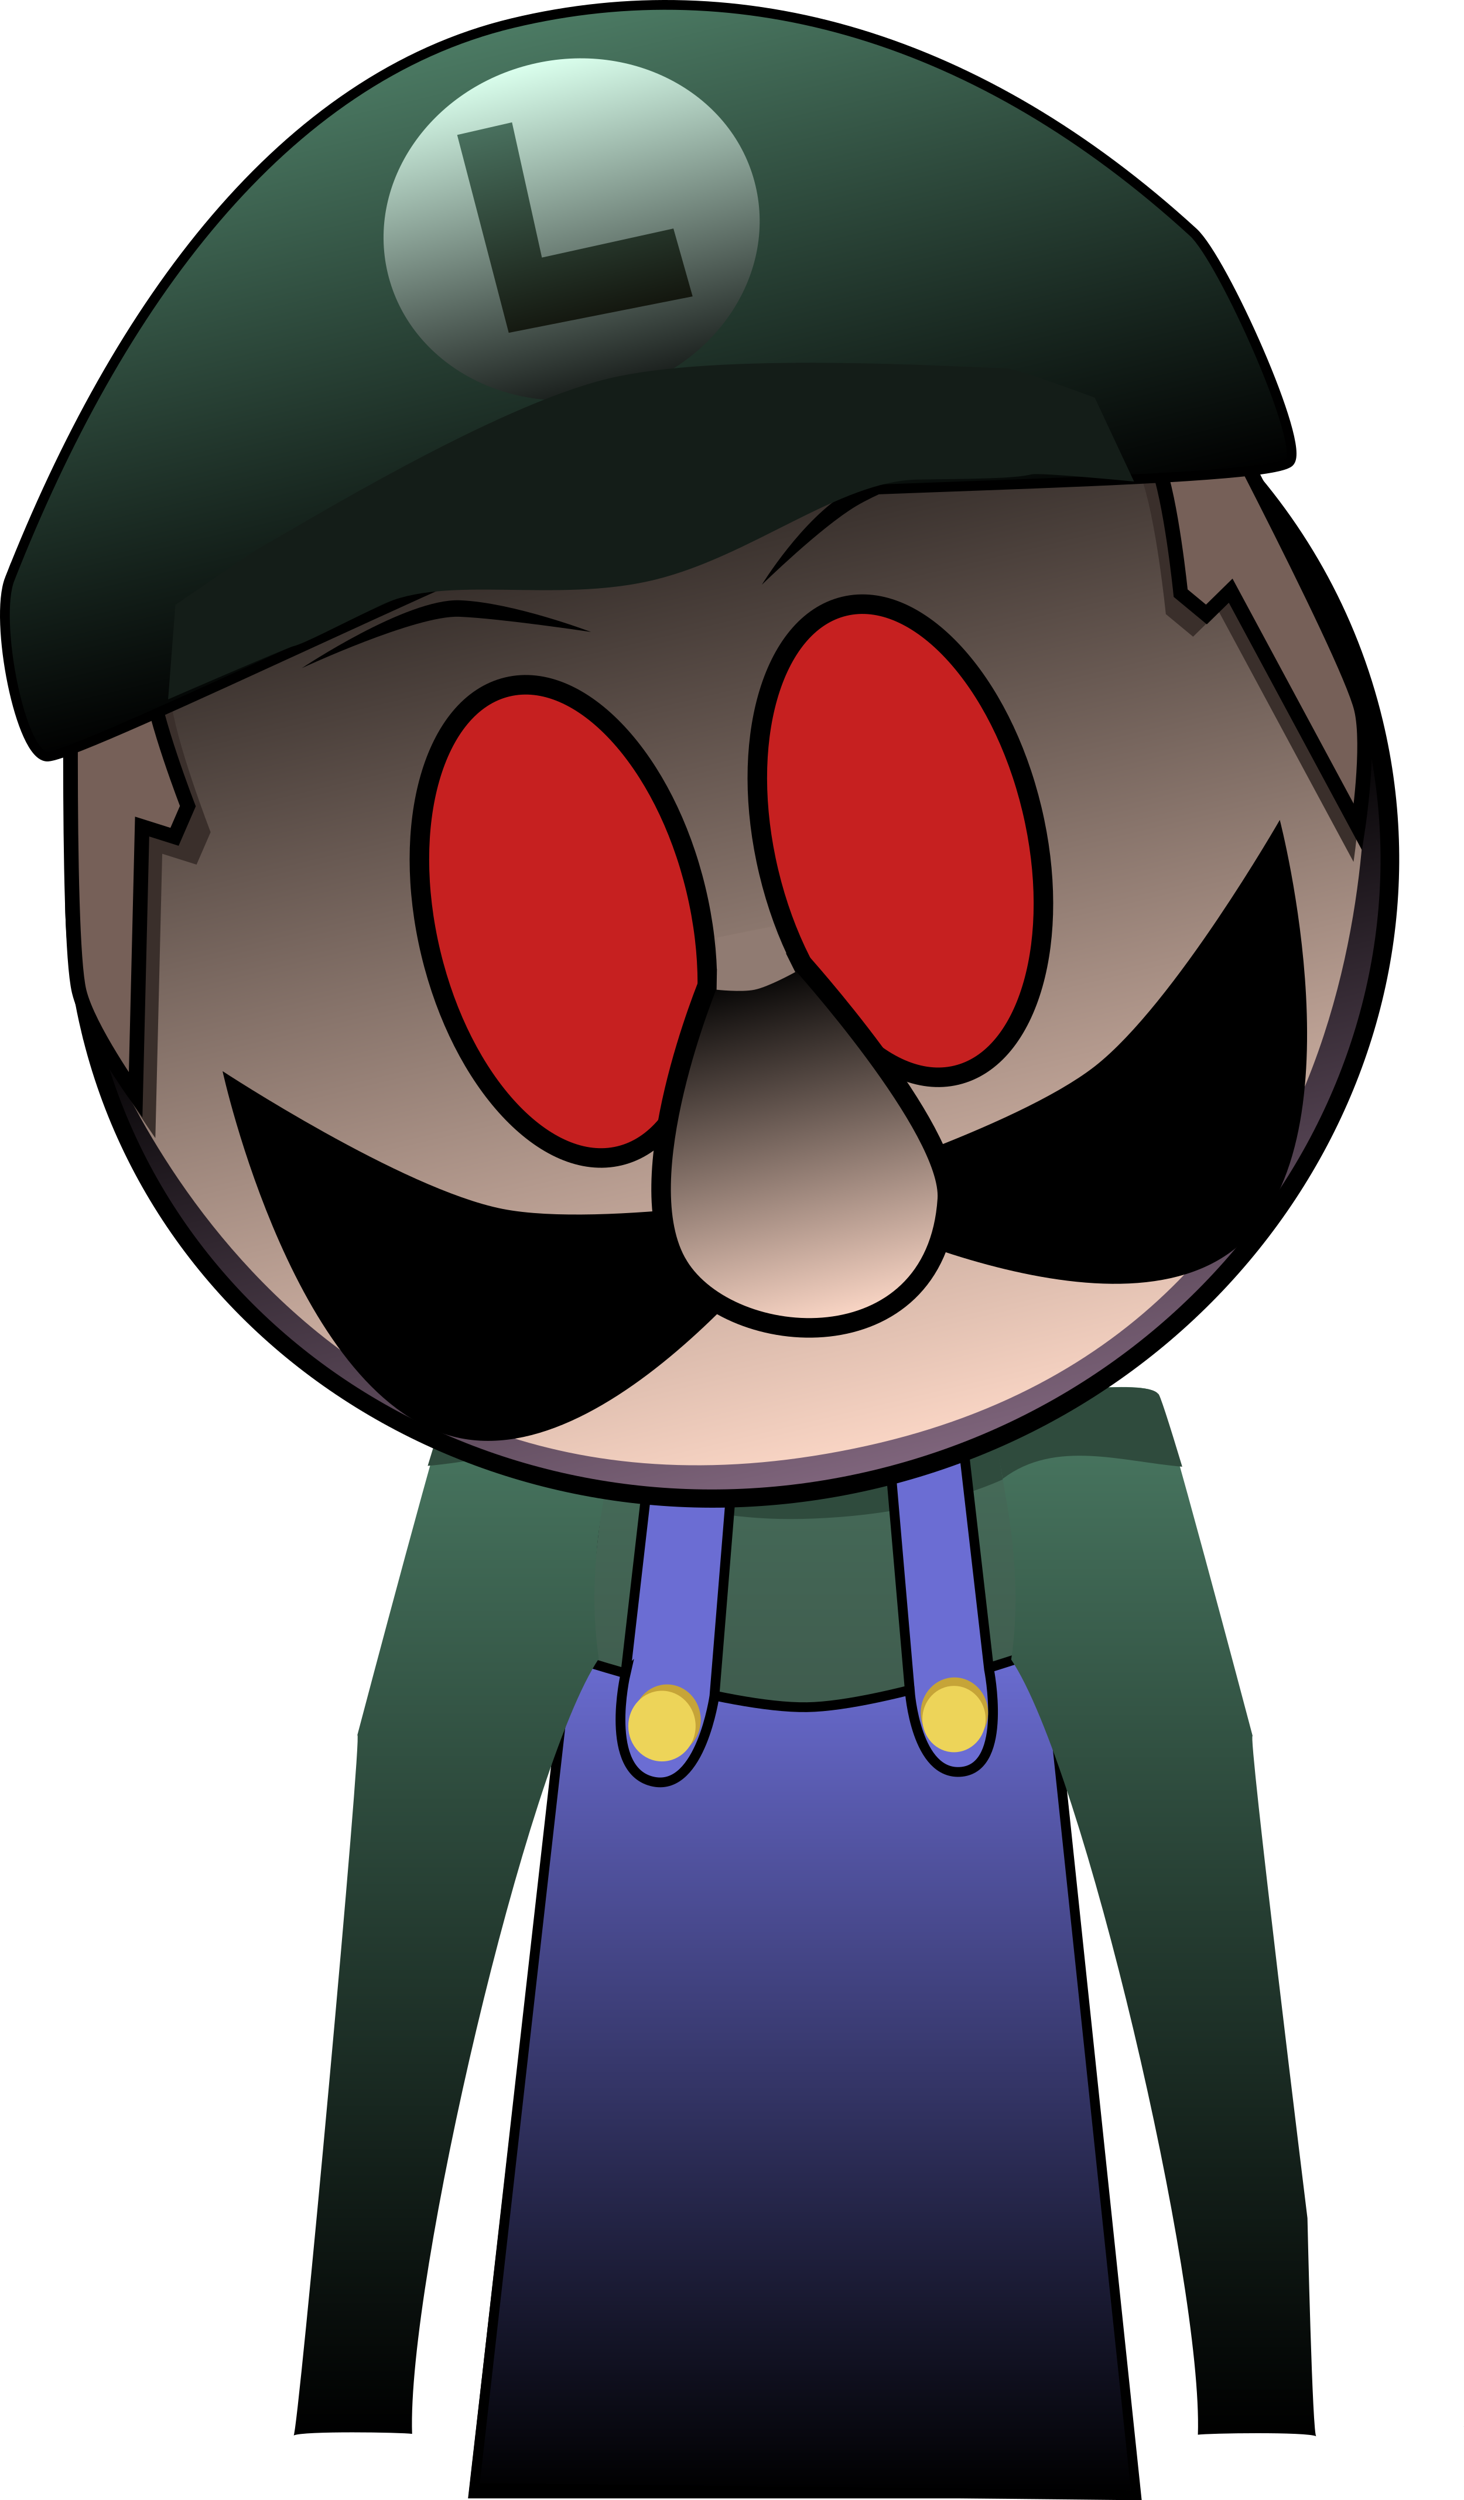 <svg version="1.1" xmlns="http://www.w3.org/2000/svg" xmlns:xlink="http://www.w3.org/1999/xlink" width="149.867" height="255.881" viewBox="0,0,149.867,255.881"><defs><linearGradient x1="319.923" y1="175.459" x2="319.923" y2="307.459" gradientUnits="userSpaceOnUse" id="color-1"><stop offset="0" stop-color="#4c7b64"/><stop offset="1" stop-color="#2b2b2b"/></linearGradient><linearGradient x1="320.082" y1="221.496" x2="320.082" y2="308.146" gradientUnits="userSpaceOnUse" id="color-2"><stop offset="0" stop-color="#6b6dd3"/><stop offset="1" stop-color="#000000"/></linearGradient><linearGradient x1="355.96" y1="194.557" x2="355.96" y2="302.12" gradientUnits="userSpaceOnUse" id="color-3"><stop offset="0" stop-color="#4b7b64"/><stop offset="1" stop-color="#000000"/></linearGradient><linearGradient x1="284.132" y1="194.469" x2="284.132" y2="302.026" gradientUnits="userSpaceOnUse" id="color-4"><stop offset="0" stop-color="#4b7b64"/><stop offset="1" stop-color="#000000"/></linearGradient><linearGradient x1="297.962" y1="81.347" x2="327.328" y2="204.084" gradientUnits="userSpaceOnUse" id="color-5"><stop offset="0" stop-color="#000000"/><stop offset="1" stop-color="#ffdac9"/></linearGradient><linearGradient x1="312.517" y1="142.529" x2="327.043" y2="203.238" gradientUnits="userSpaceOnUse" id="color-6"><stop offset="0" stop-color="#000000"/><stop offset="1" stop-color="#7e647b"/></linearGradient><linearGradient x1="291.058" y1="54.909" x2="305.568" y2="115.555" gradientUnits="userSpaceOnUse" id="color-7"><stop offset="0" stop-color="#4c7b64"/><stop offset="1" stop-color="#000000"/></linearGradient><linearGradient x1="292.11" y1="59.332" x2="300.202" y2="93.154" gradientUnits="userSpaceOnUse" id="color-8"><stop offset="0" stop-color="#daffed"/><stop offset="1" stop-color="#161a18"/></linearGradient><linearGradient x1="293.97" y1="64.297" x2="299.015" y2="85.384" gradientUnits="userSpaceOnUse" id="color-9"><stop offset="0" stop-color="#49705e"/><stop offset="1" stop-color="#13160e"/></linearGradient><linearGradient x1="314.312" y1="152.06" x2="323.043" y2="188.549" gradientUnits="userSpaceOnUse" id="color-10"><stop offset="0" stop-color="#000000"/><stop offset="1" stop-color="#ffdac9"/></linearGradient></defs><g transform="translate(-237.641,-52.77)"><g data-paper-data="{&quot;isPaintingLayer&quot;:true}" stroke-linecap="butt" stroke-linejoin="miter" stroke-miterlimit="10" stroke-dasharray="" stroke-dashoffset="0" style="mix-blend-mode: normal"><path d="M286.673,307.459l15.143,-131.842l37.783,-0.158l13.574,132z" fill="url(#color-1)" fill-rule="nonzero" stroke="#000000" stroke-width="2"/><path d="M299.54,204.072l3.121,-26.328l35.831,-0.142l2.767,26.106c0,0 -7.515,4.196 -21.559,4.51c-12.485,0.279 -20.16,-4.146 -20.16,-4.146z" fill="#2f4b3d" fill-rule="nonzero" stroke="#000000" stroke-width="0"/><path d="M286.203,307.396l9.625,-85.15c0,0 16.14,5.367 24.415,5.24c8.054,-0.123 24.591,-5.99 24.591,-5.99l9.125,86.65z" fill="url(#color-2)" fill-rule="nonzero" stroke="#000000" stroke-width="1"/><path d="M330.777,225.843l-2.722,-31.573l7.331,-1.111l3.5,30.462c0,0 1.98,9.946 -2.774,10.473c-4.72,0.523 -5.334,-8.251 -5.334,-8.251z" data-paper-data="{&quot;index&quot;:null}" fill="#6b6dd3" fill-rule="nonzero" stroke="#000000" stroke-width="1"/><path d="M301.666,224.121l3.5,-30.462l8.219,0.556l-2.611,32.129c0,0 -1.388,9.703 -6.189,8.778c-5.226,-1.007 -2.919,-11.001 -2.919,-11.001z" fill="#6b6dd3" fill-rule="nonzero" stroke="#000000" stroke-width="1"/><path d="M338.785,228.053c0,1.996 -1.543,3.614 -3.446,3.614c-1.903,0 -3.446,-1.618 -3.446,-3.614c0,-1.996 1.543,-3.614 3.446,-3.614c1.903,0 3.446,1.618 3.446,3.614z" fill="#c6a438" fill-rule="nonzero" stroke="none" stroke-width="0"/><path d="M309.374,228.77c0,1.996 -1.543,3.614 -3.446,3.614c-1.903,0 -3.446,-1.618 -3.446,-3.614c0,-1.996 1.543,-3.614 3.446,-3.614c1.903,0 3.446,1.618 3.446,3.614z" fill="#c6a438" fill-rule="nonzero" stroke="none" stroke-width="0"/><path d="M308.849,229.42c0,1.996 -1.543,3.614 -3.446,3.614c-1.903,0 -3.446,-1.618 -3.446,-3.614c0,-1.996 1.543,-3.614 3.446,-3.614c1.903,0 3.446,1.618 3.446,3.614z" fill="#edd459" fill-rule="nonzero" stroke="none" stroke-width="0"/><path d="M338.537,228.701c0,1.875 -1.449,3.395 -3.237,3.395c-1.788,0 -3.237,-1.52 -3.237,-3.395c0,-1.875 1.449,-3.395 3.237,-3.395c1.788,0 3.237,1.52 3.237,3.395z" fill="#edd459" fill-rule="nonzero" stroke="none" stroke-width="0"/><path d="M341.611,194.557c0.906,1.442 13.276,-0.944 14.535,0.889c0.319,-0.594 9.301,33.378 9.728,35c-0.593,-0.963 5.608,49.333 5.608,49.333c0,0 0.508,22.797 0.916,22.333c-0.888,-0.49 -11.188,-0.324 -12.131,-0.167c0.531,-15.625 -11.715,-68.291 -19.112,-79.333c2.254,-15.345 -5.01,-26.281 0.458,-28.056z" fill="url(#color-3)" fill-rule="evenodd" stroke="none" stroke-width="1"/><path d="M341.521,194.595c0.916,1.348 13.412,-0.882 14.684,0.831c0.104,-0.179 1.119,3.004 2.46,7.449c-6.172,-0.52 -13.014,-2.827 -18.353,1.218c-0.007,0.005 -0.014,0.011 -0.021,0.016c-0.982,-5.21 -1.761,-8.616 1.229,-9.514z" fill="#2f4b3d" fill-rule="nonzero" stroke="none" stroke-width="1"/><path d="M387.456,301.109c0.019,0.006 0.037,0.011 0.052,0.017c-0.017,0.013 -0.035,0.007 -0.052,-0.017z" fill="#2f4b3d" fill-rule="nonzero" stroke="none" stroke-width="1"/><path d="M298.939,222.524c-7.398,11.042 -19.643,63.708 -19.112,79.333c-0.943,-0.157 -11.243,-0.323 -12.131,0.167c0.408,0.464 7.116,-72.63 6.523,-71.667c0.427,-1.622 9.409,-35.594 9.728,-35c1.259,-1.833 13.628,0.553 14.535,-0.889c5.467,1.775 -1.796,12.711 0.458,28.056z" data-paper-data="{&quot;index&quot;:null}" fill="url(#color-4)" fill-rule="evenodd" stroke="none" stroke-width="1"/><path d="M298.571,194.506c2.99,0.898 2.211,4.304 1.229,9.514c-0.007,-0.005 -0.014,-0.011 -0.021,-0.016c-5.338,-4.045 -12.181,-1.738 -18.353,-1.218c1.342,-4.445 2.356,-7.628 2.46,-7.449c1.272,-1.713 13.768,0.517 14.684,-0.831z" data-paper-data="{&quot;index&quot;:null}" fill="#2f4b3d" fill-rule="nonzero" stroke="none" stroke-width="1"/><g><path d="M245.195,124.06c-0.098,-2.09 -2.929,-15.845 8.433,-32.307c6.134,-8.888 12.604,-21.024 34.496,-26.966c32.634,-8.36 47.621,0.586 58.143,7.486c14.431,9.464 17.714,20.306 21.53,25.064c0.387,0.483 -122.6,26.785 -122.603,26.722z" fill="#a8530c" fill-rule="nonzero" stroke="none" stroke-width="1.5"/><path d="M246.946,158.174c-5.171,-21.613 2.134,-43.463 17.442,-58.753c0.68,-2.058 17.971,-14.225 31.765,-17.638c13.793,-3.413 27.341,-3.407 38.891,0.155c21.055,6.494 37.925,22.85 43.183,44.825c8.142,34.029 -14.646,68.647 -50.898,77.321c-36.252,8.674 -72.241,-11.881 -80.382,-45.91z" fill="url(#color-5)" fill-rule="nonzero" stroke="#000000" stroke-width="2"/><path d="M247.698,158.052c-0.178,-0.744 18.992,55.868 78.664,42.687c57.014,-12.594 50.732,-74.747 50.981,-73.706c8.02,33.521 -14.5,67.64 -50.3,76.206c-35.801,8.566 -71.325,-11.665 -79.345,-45.186z" fill="url(#color-6)" fill-rule="nonzero" stroke="#000000" stroke-width="0"/><path d="M253.545,169.244c0,0 -5.161,-7.234 -6.124,-11.259c-1.474,-6.161 -0.758,-45.7 -0.758,-45.7l9.733,-2.329c0,0 -1.794,9.251 -1.302,14.155c0.437,4.356 4.108,13.822 4.108,13.822l-1.442,3.323l-3.512,-1.109z" fill="#3a2f2b" fill-rule="nonzero" stroke="#000000" stroke-width="0"/><path d="M281.742,150.312c-3.171,-13.251 0.335,-25.447 7.83,-27.241c7.495,-1.793 16.141,7.495 19.312,20.747c3.171,13.251 -0.335,25.447 -7.83,27.241c-7.495,1.793 -16.141,-7.495 -19.312,-20.747z" fill="#c62020" fill-rule="nonzero" stroke="#000000" stroke-width="2"/><path d="M251.525,164.853c0,0 -4.877,-6.835 -5.786,-10.638c-1.393,-5.822 -0.717,-43.181 -0.717,-43.181l9.197,-2.2c0,0 -1.695,8.741 -1.23,13.375c0.413,4.116 3.882,13.061 3.882,13.061l-1.363,3.14l-3.318,-1.048z" fill="#766058" fill-rule="nonzero" stroke="#000000" stroke-width="1.5"/><path d="M335.55,162.805c-7.438,1.78 -16.039,-7.52 -19.209,-20.771c-3.171,-13.251 0.289,-25.436 7.728,-27.216c7.438,-1.78 16.039,7.52 19.209,20.771c3.171,13.251 -0.289,25.436 -7.728,27.216z" data-paper-data="{&quot;index&quot;:null}" fill="#c62020" fill-rule="nonzero" stroke="#000000" stroke-width="2"/><path d="M268.54,121.146c0,0 10.708,-7.169 16.195,-6.942c5.487,0.227 13.411,3.243 13.411,3.243c0,0 -9.243,-1.384 -13.48,-1.559c-4.428,-0.183 -16.125,5.259 -16.125,5.259z" fill="#000000" fill-rule="nonzero" stroke="none" stroke-width="0"/><path d="M325.311,104.545c-3.646,2.167 -9.684,8.072 -9.684,8.072c0,0 4.102,-6.715 8.823,-9.52c4.721,-2.805 13.565,-3.784 13.565,-3.784c0,0 -8.895,2.969 -12.705,5.233z" data-paper-data="{&quot;index&quot;:null}" fill="#000000" fill-rule="nonzero" stroke="none" stroke-width="0"/><path d="M362.404,115.351l-2.629,2.579l-2.79,-2.31c0,0 -1.011,-10.103 -2.593,-14.185c-1.781,-4.596 -7.568,-12.033 -7.568,-12.033l9.733,-2.329c0,0 18.534,34.933 20.008,41.094c0.963,4.025 -0.365,12.811 -0.365,12.811z" data-paper-data="{&quot;index&quot;:null}" fill="#3a2f2b" fill-rule="nonzero" stroke="#000000" stroke-width="0"/><path d="M363.623,113.22l-2.484,2.437l-2.636,-2.183c0,0 -0.955,-9.546 -2.45,-13.403c-1.683,-4.343 -7.151,-11.37 -7.151,-11.37l9.197,-2.2c0,0 17.513,33.007 18.905,38.829c0.91,3.803 -0.345,12.105 -0.345,12.105z" data-paper-data="{&quot;index&quot;:null}" fill="#766058" fill-rule="nonzero" stroke="#000000" stroke-width="1.5"/><path d="M238.64,112.015c11.102,-28.198 28,-51.263 51.481,-56.882c23.438,-5.608 47.808,1.423 69.673,21.412c3.041,2.78 11.594,21.899 9.831,23.519c-2.636,2.423 -59.129,2.501 -67.412,4.482c-8.623,2.063 -55.828,25.447 -59.68,25.65c-2.774,0.146 -5.551,-13.971 -3.893,-18.182z" fill="url(#color-7)" fill-rule="nonzero" stroke="#000000" stroke-width="1"/><path d="M314.975,71.74c2.235,9.34 -4.379,18.927 -14.773,21.414c-10.393,2.487 -20.63,-3.069 -22.865,-12.408c-2.235,-9.34 4.379,-18.927 14.773,-21.414c10.393,-2.487 20.63,3.069 22.865,12.408z" fill="url(#color-8)" fill-rule="nonzero" stroke="none" stroke-width="0"/><path d="M254.849,124.341l0.747,-9.67c0,0 7.777,-5.344 8.4,-5.692c4.65,-2.602 24.257,-14.674 35.934,-17.468c11.277,-2.698 34.607,-1.246 40.824,-1.033c1.036,0.035 8.954,2.988 8.954,2.988l4.021,8.581c0,0 -9.642,-0.933 -10.458,-0.735c-1.928,0.467 -6.186,0.446 -11.697,0.535c-7.977,0.13 -16.998,7.856 -26.964,10.27c-10.156,2.46 -21.308,-0.629 -27.987,2.586c-4.605,2.217 -7.835,3.929 -8.936,4.196c-0.743,0.18 -12.838,5.442 -12.838,5.442z" fill="#141d18" fill-rule="nonzero" stroke="#000000" stroke-width="0"/><path d="M308.544,83.104l-18.824,3.725l-5.279,-20.252l5.612,-1.288l3.062,13.84l13.464,-2.972z" data-paper-data="{&quot;index&quot;:null}" fill="url(#color-9)" fill-rule="evenodd" stroke="none" stroke-width="1"/><path d="M321.987,174.59c0,0 -20.304,28.718 -37.203,25.37c-16.899,-3.348 -24.358,-37.566 -24.358,-37.566c0,0 18.369,12.058 28.636,14.092c10.254,2.031 32.925,-1.896 32.925,-1.896z" fill="#000000" fill-rule="nonzero" stroke="none" stroke-width="0"/><path d="M349.746,161.873c8.126,-6.376 18.906,-25.192 18.906,-25.192c0,0 8.721,33.445 -4.655,43.94c-13.376,10.495 -44.073,-5.709 -44.073,-5.709c0,0 21.706,-6.671 29.822,-13.039z" data-paper-data="{&quot;index&quot;:null}" fill="#000000" fill-rule="nonzero" stroke="none" stroke-width="0"/><path d="M307.09,182.309c-5.382,-8.773 3.196,-29.286 3.196,-29.286c0,0 3.075,-0.323 4.592,-0.633c1.602,-0.328 4.499,-1.458 4.499,-1.458c0,0 15.706,17.357 15.237,24.551c-1.107,16.995 -22.142,15.598 -27.524,6.826z" fill="url(#color-10)" fill-rule="nonzero" stroke="#000000" stroke-width="2"/><g fill="#000000" fill-rule="nonzero" stroke="none" stroke-width="1" font-family="Inter, -apple-system, BlinkMacSystemFont, &quot;Segoe UI&quot;, Roboto, Oxygen, Ubuntu, Cantarell, &quot;Fira Sans&quot;, &quot;Droid Sans&quot;, &quot;Helvetica Neue&quot;, sans-serif, emoji" font-weight="400" font-size="16" text-anchor="start"/><g data-paper-data="{&quot;index&quot;:null}" fill="#000000" fill-rule="nonzero" stroke="none" stroke-width="1" font-family="Inter, -apple-system, BlinkMacSystemFont, &quot;Segoe UI&quot;, Roboto, Oxygen, Ubuntu, Cantarell, &quot;Fira Sans&quot;, &quot;Droid Sans&quot;, &quot;Helvetica Neue&quot;, sans-serif, emoji" font-weight="400" font-size="16" text-anchor="start"/><path d="M310.996,154.058l0.089,-5.346l5.635,-1.132l2.331,4.672c0,0 -2.706,1.508 -4.168,1.808c-1.37,0.281 -3.888,-0.002 -3.888,-0.002z" fill="#907b72" fill-rule="nonzero" stroke="#000000" stroke-width="0"/></g></g></g></svg>